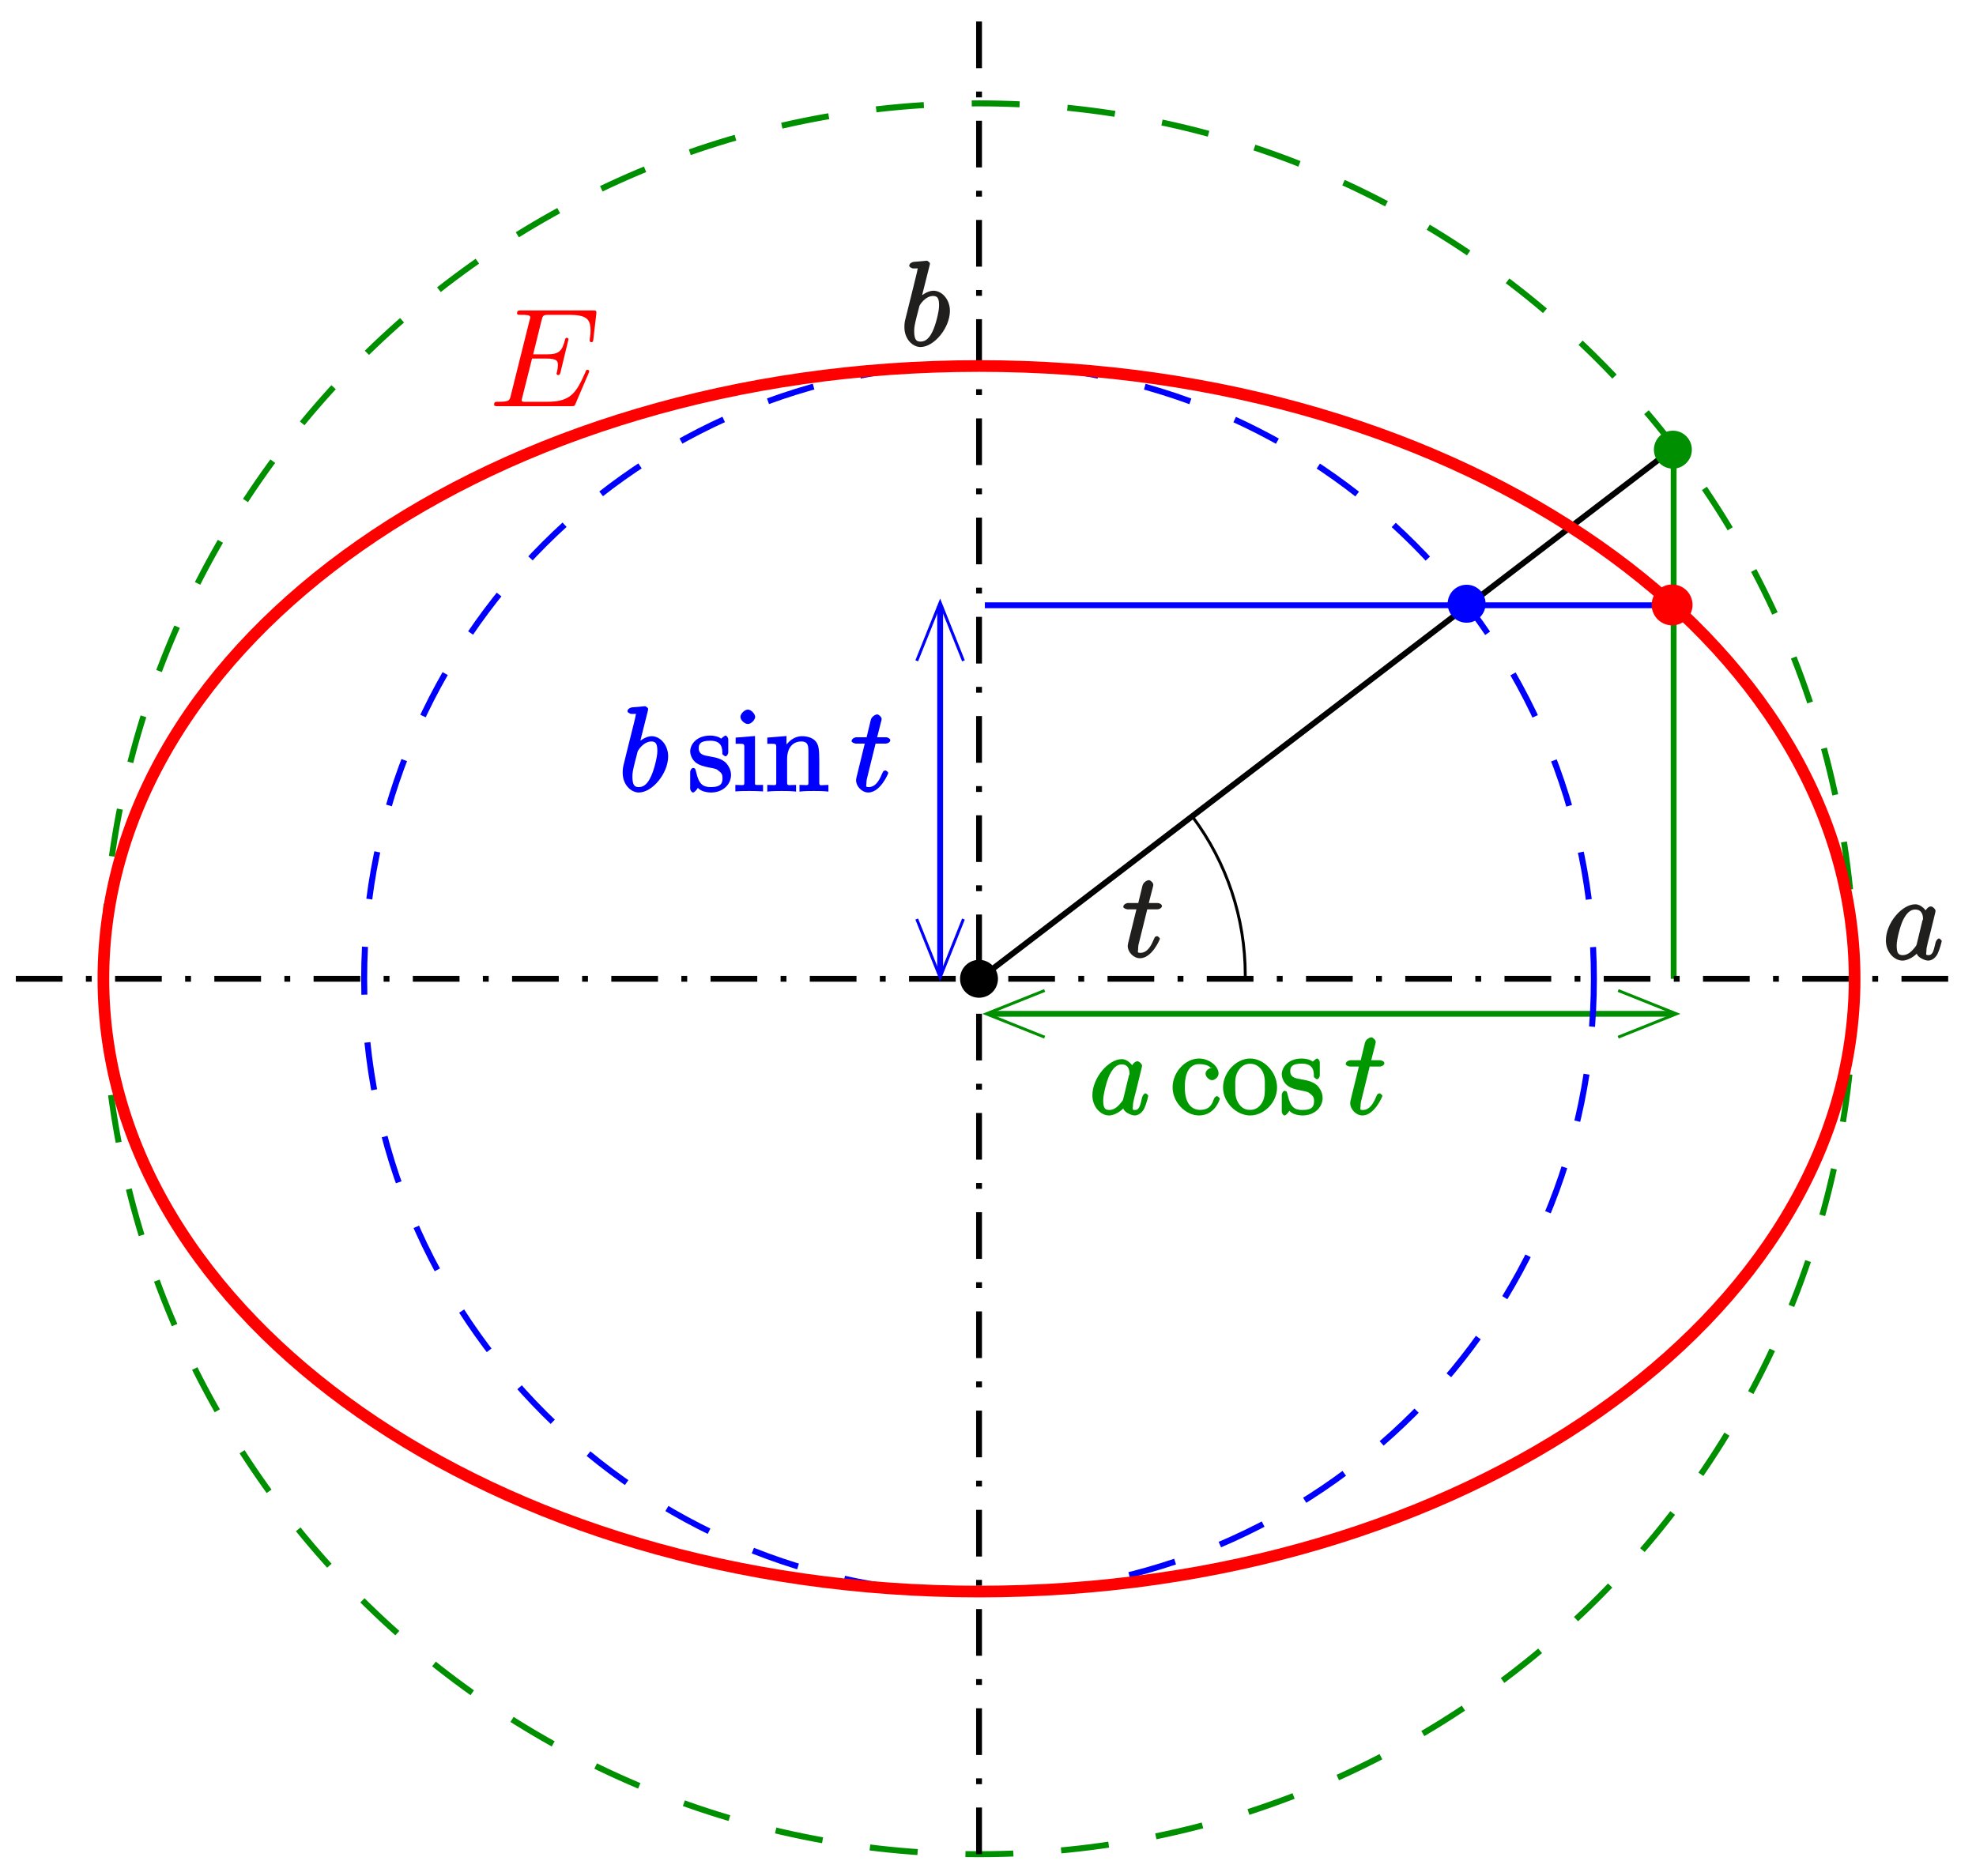 <?xml version="1.0" encoding="UTF-8" standalone="no"?>
<!-- Created with Inkscape (http://www.inkscape.org/) -->

<svg
   version="1.1"
   id="svg132"
   width="249.376"
   height="236.851"
   viewBox="0 0 249.376 236.851"
   sodipodi:docname="circles-ellipse.svg"
   inkscape:version="1.2.2 (b0a8486541, 2022-12-01)"
   xmlns:inkscape="http://www.inkscape.org/namespaces/inkscape"
   xmlns:sodipodi="http://sodipodi.sourceforge.net/DTD/sodipodi-0.dtd"
   xmlns="http://www.w3.org/2000/svg"
   xmlns:svg="http://www.w3.org/2000/svg"
   xmlns:ns1="http://wanglongqi.github.io/WriteTeX">
  <defs
     id="defs136">
    <clipPath
       clipPathUnits="userSpaceOnUse"
       id="clipPath154">
      <path
         d="m 93.113,95.465 h 65.625 v 0.938 H 93.113 Z"
         id="path152" />
    </clipPath>
    <clipPath
       clipPathUnits="userSpaceOnUse"
       id="clipPath164">
      <path
         d="M 0,0 H 188 V 178 H 0 Z"
         id="path162" />
    </clipPath>
    <clipPath
       clipPathUnits="userSpaceOnUse"
       id="clipPath174">
      <path
         d="M 0,0 H 187 V 177 H 0 Z"
         id="path172" />
    </clipPath>
    <clipPath
       clipPathUnits="userSpaceOnUse"
       id="clipPath180">
      <path
         d="M 0.715,0.355 V 176.41 h 186 V 0.355 Z m 151.734,97.86 h 6.485 v -4.422 h -6.485 l 5.524,2.211 z M 99.652,93.793 h -6.484 v 4.422 h 6.484 l -5.527,-2.211 z"
         id="path178" />
    </clipPath>
    <clipPath
       clipPathUnits="userSpaceOnUse"
       id="clipPath190">
      <path
         d="M 0,0 H 188 V 178 H 0 Z"
         id="path188" />
    </clipPath>
    <clipPath
       clipPathUnits="userSpaceOnUse"
       id="clipPath214">
      <path
         d="m 88.426,57.027 h 0.938 v 35.625 h -0.938 z"
         id="path212" />
    </clipPath>
    <clipPath
       clipPathUnits="userSpaceOnUse"
       id="clipPath224">
      <path
         d="M 0,0 H 188 V 178 H 0 Z"
         id="path222" />
    </clipPath>
    <clipPath
       clipPathUnits="userSpaceOnUse"
       id="clipPath234">
      <path
         d="M 0,0 H 187 V 177 H 0 Z"
         id="path232" />
    </clipPath>
    <clipPath
       clipPathUnits="userSpaceOnUse"
       id="clipPath240">
      <path
         d="M 0.715,0.355 V 176.41 h 186 V 0.355 Z m 86.078,85.922 v 6.485 h 4.422 v -6.485 l -2.207,5.528 z M 91.215,63.324 V 56.84 h -4.422 v 6.484 l 2.215,-5.527 z"
         id="path238" />
    </clipPath>
    <clipPath
       clipPathUnits="userSpaceOnUse"
       id="clipPath250">
      <path
         d="M 0,0 H 188 V 178 H 0 Z"
         id="path248" />
    </clipPath>
    <clipPath
       clipPathUnits="userSpaceOnUse"
       id="clipPath284">
      <path
         d="M 0,0 H 188 V 178 H 0 Z"
         id="path282" />
    </clipPath>
    <clipPath
       clipPathUnits="userSpaceOnUse"
       id="clipPath320">
      <path
         d="M 0.715,91.715 H 185.926 V 93.59 H 0.715 Z"
         id="path318" />
    </clipPath>
    <clipPath
       clipPathUnits="userSpaceOnUse"
       id="clipPath330">
      <path
         d="M 0,0 H 188 V 178 H 0 Z"
         id="path328" />
    </clipPath>
    <clipPath
       clipPathUnits="userSpaceOnUse"
       id="clipPath366">
      <path
         d="M 0,0 H 188 V 178 H 0 Z"
         id="path364" />
    </clipPath>
    <clipPath
       clipPathUnits="userSpaceOnUse"
       id="clipPath637">
      <g
         id="g641">
        <path
           d="m 0.715,18.59 h 186 v 148.125 h -186 z"
           id="path639" />
      </g>
    </clipPath>
    <clipPath
       clipPathUnits="userSpaceOnUse"
       id="clipPath643">
      <g
         id="g647">
        <path
           d="m 0.715,18.59 h 186 v 148.125 h -186 z"
           id="path645" />
      </g>
    </clipPath>
    <clipPath
       clipPathUnits="userSpaceOnUse"
       id="clipPath649">
      <g
         id="g653">
        <path
           d="m 0.715,18.59 h 186 v 148.125 h -186 z"
           id="path651" />
      </g>
    </clipPath>
    <clipPath
       clipPathUnits="userSpaceOnUse"
       id="clipPath655">
      <g
         id="g659">
        <path
           d="m 0.715,18.59 h 186 v 148.125 h -186 z"
           id="path657" />
      </g>
    </clipPath>
    <clipPath
       clipPathUnits="userSpaceOnUse"
       id="clipPath661">
      <g
         id="g665">
        <path
           d="m 0.715,18.59 h 186 v 148.125 h -186 z"
           id="path663" />
      </g>
    </clipPath>
    <clipPath
       clipPathUnits="userSpaceOnUse"
       id="clipPath667">
      <g
         id="g671">
        <path
           d="m 0.715,18.59 h 186 v 148.125 h -186 z"
           id="path669" />
      </g>
    </clipPath>
    <clipPath
       clipPathUnits="userSpaceOnUse"
       id="clipPath673">
      <g
         id="g677">
        <path
           d="m 0.715,18.59 h 186 v 148.125 h -186 z"
           id="path675" />
      </g>
    </clipPath>
    <clipPath
       clipPathUnits="userSpaceOnUse"
       id="clipPath679">
      <g
         id="g683">
        <path
           d="m 0.715,18.59 h 186 v 148.125 h -186 z"
           id="path681" />
      </g>
    </clipPath>
    <clipPath
       clipPathUnits="userSpaceOnUse"
       id="clipPath685">
      <g
         id="g689">
        <path
           d="m 0.715,18.59 h 186 v 148.125 h -186 z"
           id="path687" />
      </g>
    </clipPath>
    <clipPath
       clipPathUnits="userSpaceOnUse"
       id="clipPath691">
      <g
         id="g695">
        <path
           d="m 0.715,18.59 h 186 v 148.125 h -186 z"
           id="path693" />
      </g>
    </clipPath>
    <clipPath
       clipPathUnits="userSpaceOnUse"
       id="clipPath697">
      <g
         id="g701">
        <path
           d="m 0.715,18.59 h 186 v 148.125 h -186 z"
           id="path699" />
      </g>
    </clipPath>
    <clipPath
       clipPathUnits="userSpaceOnUse"
       id="clipPath703">
      <g
         id="g707">
        <path
           d="m 0.715,18.59 h 186 v 148.125 h -186 z"
           id="path705" />
      </g>
    </clipPath>
    <clipPath
       clipPathUnits="userSpaceOnUse"
       id="clipPath709">
      <g
         id="g713">
        <path
           d="m 0.715,18.59 h 186 v 148.125 h -186 z"
           id="path711" />
      </g>
    </clipPath>
    <clipPath
       clipPathUnits="userSpaceOnUse"
       id="clipPath715">
      <g
         id="g719">
        <path
           d="m 0.715,18.59 h 186 v 148.125 h -186 z"
           id="path717" />
      </g>
    </clipPath>
    <clipPath
       clipPathUnits="userSpaceOnUse"
       id="clipPath721">
      <g
         id="g725">
        <path
           d="m 0.715,18.59 h 186 v 148.125 h -186 z"
           id="path723" />
      </g>
    </clipPath>
    <clipPath
       clipPathUnits="userSpaceOnUse"
       id="clipPath727">
      <g
         id="g731">
        <path
           d="m 0.715,18.59 h 186 v 148.125 h -186 z"
           id="path729" />
      </g>
    </clipPath>
    <clipPath
       clipPathUnits="userSpaceOnUse"
       id="clipPath733">
      <g
         id="g737"
         transform="scale(1,-1)">
        <path
           d="m 0.715,18.59 h 186 v 148.125 h -186 z"
           id="path735" />
      </g>
    </clipPath>
    <clipPath
       clipPathUnits="userSpaceOnUse"
       id="clipPath739">
      <g
         id="g743">
        <path
           d="m 0.715,18.59 h 186 v 148.125 h -186 z"
           id="path741" />
      </g>
    </clipPath>
    <clipPath
       clipPathUnits="userSpaceOnUse"
       id="clipPath745">
      <g
         id="g749"
         transform="scale(1,-1)">
        <path
           d="m 0.715,18.59 h 186 v 148.125 h -186 z"
           id="path747" />
      </g>
    </clipPath>
    <clipPath
       clipPathUnits="userSpaceOnUse"
       id="clipPath751">
      <g
         id="g755">
        <path
           d="m 0.715,18.59 h 186 v 148.125 h -186 z"
           id="path753" />
      </g>
    </clipPath>
    <clipPath
       clipPathUnits="userSpaceOnUse"
       id="clipPath757">
      <g
         id="g761">
        <path
           d="m 0.715,18.59 h 186 v 148.125 h -186 z"
           id="path759" />
      </g>
    </clipPath>
    <clipPath
       clipPathUnits="userSpaceOnUse"
       id="clipPath1701">
      <g
         id="g1705"
         transform="scale(1,-1)">
        <path
           d="m 0.715,0.355 h 186 V 176.41 h -186 z"
           id="path1703" />
      </g>
    </clipPath>
    <clipPath
       clipPathUnits="userSpaceOnUse"
       id="clipPath1707">
      <g
         id="g1711"
         transform="scale(1,-1)">
        <path
           d="m 0.715,0.355 h 186 V 176.41 h -186 z"
           id="path1709" />
      </g>
    </clipPath>
    <clipPath
       clipPathUnits="userSpaceOnUse"
       id="clipPath1713">
      <g
         id="g1717"
         transform="scale(1,-1)">
        <path
           d="m 0.715,0.355 h 186 V 176.41 h -186 z"
           id="path1715" />
      </g>
    </clipPath>
    <clipPath
       clipPathUnits="userSpaceOnUse"
       id="clipPath1719">
      <g
         id="g1723"
         transform="scale(1,-1)">
        <path
           d="m 0.715,0.355 h 186 V 176.41 h -186 z"
           id="path1721" />
      </g>
    </clipPath>
    <clipPath
       clipPathUnits="userSpaceOnUse"
       id="clipPath1725">
      <g
         id="g1729">
        <path
           d="m 0.715,0.355 h 186 V 176.41 h -186 z"
           id="path1727" />
      </g>
    </clipPath>
    <clipPath
       clipPathUnits="userSpaceOnUse"
       id="clipPath1731">
      <g
         id="g1735"
         transform="scale(1,-1)">
        <path
           d="m 0.715,0.355 h 186 V 176.41 h -186 z"
           id="path1733" />
      </g>
    </clipPath>
    <clipPath
       clipPathUnits="userSpaceOnUse"
       id="clipPath1737">
      <g
         id="g1741">
        <path
           d="m 0.715,0.355 h 186 V 176.41 h -186 z"
           id="path1739" />
      </g>
    </clipPath>
  </defs>
  <sodipodi:namedview
     id="namedview134"
     pagecolor="#ffffff"
     bordercolor="#999999"
     borderopacity="1"
     inkscape:showpageshadow="0"
     inkscape:pageopacity="0"
     inkscape:pagecheckerboard="0"
     inkscape:deskcolor="#d1d1d1"
     showgrid="false"
     inkscape:zoom="2.8284271"
     inkscape:cx="138.23938"
     inkscape:cy="97.227182"
     inkscape:window-width="1896"
     inkscape:window-height="1185"
     inkscape:window-x="0"
     inkscape:window-y="0"
     inkscape:window-maximized="1"
     inkscape:current-layer="g140">
    <inkscape:page
       x="0"
       y="0"
       id="page138"
       width="249.376"
       height="236.851" />
  </sodipodi:namedview>
  <g
     id="g140"
     inkscape:groupmode="layer"
     inkscape:label="Page 1"
     transform="matrix(1.333,0,0,1.333,0,5.921278e-6)">
    <g
       id="g142">
      <g
         id="g144"
         transform="scale(1,-1)">
        <path
           d="m 112.914,-77.359 c 3.231,-4.325 4.981,-9.571 4.981,-14.965 0,-0.133 0,-0.266 -0.004,-0.403"
           style="fill:none;stroke:#000000;stroke-width:0.276;stroke-linecap:butt;stroke-linejoin:miter;stroke-miterlimit:10;stroke-dasharray:none;stroke-opacity:1"
           id="path146" />
      </g>
    </g>
    <g
       id="g148">
      <g
         id="g150"
         clip-path="url(#clipPath154)">
        <g
           id="g156">
          <g
             id="g158">
            <g
               id="g160"
               clip-path="url(#clipPath164)">
              <g
                 id="g166" />
              <g
                 id="g168">
                <g
                   id="g170"
                   clip-path="url(#clipPath174)">
                  <g
                     id="g176"
                     clip-path="url(#clipPath180)">
                    <g
                       id="g182">
                      <g
                         id="g184">
                        <g
                           id="g186"
                           clip-path="url(#clipPath190)">
                          <g
                             id="g192">
                            <g
                               id="g194"
                               transform="scale(1,-1)">
                              <path
                                 d="m 93.719,-96.004 h 64.664"
                                 style="fill:none;stroke:#008f00;stroke-width:0.553;stroke-linecap:butt;stroke-linejoin:miter;stroke-miterlimit:10;stroke-dasharray:none;stroke-opacity:1"
                                 id="path196" />
                            </g>
                          </g>
                        </g>
                      </g>
                    </g>
                  </g>
                </g>
              </g>
            </g>
          </g>
        </g>
      </g>
    </g>
    <g
       id="g200"
       transform="matrix(1,0,0,-1,-0.749,0.003)">
      <path
         d="m 99.652,-93.793 -5.527,-2.211 5.527,-2.211"
         style="fill:none;stroke:#008f00;stroke-width:0.276;stroke-linecap:butt;stroke-linejoin:miter;stroke-miterlimit:10;stroke-dasharray:none;stroke-opacity:1"
         id="path202" />
    </g>
    <g
       id="g204"
       transform="matrix(1,0,0,-1,0.751,0.003)">
      <path
         d="m 152.449,-98.215 5.524,2.211 -5.524,2.211"
         style="fill:none;stroke:#008f00;stroke-width:0.276;stroke-linecap:butt;stroke-linejoin:miter;stroke-miterlimit:10;stroke-dasharray:none;stroke-opacity:1"
         id="path206" />
    </g>
    <g
       id="g208">
      <g
         id="g210"
         clip-path="url(#clipPath214)">
        <g
           id="g216">
          <g
             id="g218">
            <g
               id="g220"
               clip-path="url(#clipPath224)">
              <g
                 id="g226" />
              <g
                 id="g228">
                <g
                   id="g230"
                   clip-path="url(#clipPath234)">
                  <g
                     id="g236"
                     clip-path="url(#clipPath240)">
                    <g
                       id="g242">
                      <g
                         id="g244">
                        <g
                           id="g246"
                           clip-path="url(#clipPath250)">
                          <g
                             id="g252">
                            <g
                               id="g254"
                               transform="scale(1,-1)">
                              <path
                                 d="M 89.008,-57.395 V -92.211"
                                 style="fill:none;stroke:#0000ff;stroke-width:0.553;stroke-linecap:butt;stroke-linejoin:miter;stroke-miterlimit:10;stroke-dasharray:none;stroke-opacity:1"
                                 id="path256" />
                            </g>
                          </g>
                        </g>
                      </g>
                    </g>
                  </g>
                </g>
              </g>
            </g>
          </g>
        </g>
      </g>
    </g>
    <g
       id="g276"
       clip-path="url(#clipPath1737)"
       style="stroke:#008f00;stroke-opacity:1;stroke-width:0.567;stroke-dasharray:4.535,4.535;stroke-dashoffset:0">
      <g
         id="g278"
         style="stroke:#008f00;stroke-opacity:1;stroke-width:0.567;stroke-dasharray:4.535,4.535;stroke-dashoffset:0">
        <g
           id="g280"
           clip-path="url(#clipPath284)"
           style="stroke:#008f00;stroke-opacity:1;stroke-width:0.567;stroke-dasharray:4.535,4.535;stroke-dashoffset:0">
          <g
             id="g286"
             style="stroke:#008f00;stroke-opacity:1;stroke-width:0.567;stroke-dasharray:4.535,4.535;stroke-dashoffset:0">
            <g
               id="g288"
               transform="scale(1,-1)"
               style="stroke:#008f00;stroke-opacity:1;stroke-width:0.567;stroke-dasharray:4.535,4.535;stroke-dashoffset:0">
              <path
                 d="m 175.586,-92.688 c 0,-45.781 -37.117,-82.898 -82.895,-82.898 -45.785,0 -82.902,37.117 -82.902,82.898 0,45.782 37.117,82.899 82.902,82.899 45.778,0 82.895,-37.117 82.895,-82.899 z"
                 style="fill:none;stroke:#008f00;stroke-width:0.567;stroke-linecap:butt;stroke-linejoin:miter;stroke-miterlimit:10;stroke-dasharray:4.535,4.535;stroke-opacity:1;stroke-dashoffset:0"
                 id="path290" />
            </g>
          </g>
        </g>
      </g>
    </g>
    <g
       id="g292"
       transform="scale(1,-1)"
       clip-path="url(#clipPath1731)"
       style="stroke:#0000ff;stroke-opacity:1;fill:none;fill-opacity:1;opacity:1;stroke-dasharray:4.535,4.535;stroke-dashoffset:0;stroke-width:0.567">
      <path
         d="m 150.902,-92.688 c 0,-32.148 -26.062,-58.214 -58.211,-58.214 -32.152,0 -58.214,26.066 -58.214,58.214 0,32.149 26.062,58.211 58.214,58.211 32.149,0 58.211,-26.062 58.211,-58.211 z"
         style="fill:none;stroke:#0000ff;stroke-width:0.567;stroke-linecap:butt;stroke-linejoin:miter;stroke-miterlimit:10;stroke-dasharray:4.535,4.535;stroke-opacity:1;fill-opacity:1;stroke-dashoffset:0"
         id="path294" />
    </g>
    <path
       d="m 94.344,92.688 c 0,0.917 -0.739,1.656 -1.653,1.656 -0.918,0 -1.66,-0.739 -1.66,-1.656 0,-0.915 0.742,-1.657 1.66,-1.657 0.914,0 1.653,0.742 1.653,1.657"
       style="fill:#000000;fill-opacity:1;fill-rule:evenodd;stroke:none"
       id="path296"
       clip-path="url(#clipPath1725)" />
    <g
       id="g298"
       transform="scale(1,-1)"
       clip-path="url(#clipPath1719)">
      <path
         d="m 94.344,-92.688 c 0,-0.917 -0.739,-1.656 -1.653,-1.656 -0.918,0 -1.66,0.739 -1.66,1.656 0,0.915 0.742,1.657 1.66,1.657 0.914,0 1.653,-0.742 1.653,-1.657 z"
         style="fill:none;stroke:#000000;stroke-width:0.276;stroke-linecap:butt;stroke-linejoin:miter;stroke-miterlimit:10;stroke-dasharray:none;stroke-opacity:1"
         id="path300" />
    </g>
    <g
       id="g302"
       transform="scale(1,-1)"
       clip-path="url(#clipPath1713)">
      <path
         d="m 92.652,-92.762 65.95,50.438"
         style="fill:none;stroke:#000000;stroke-width:0.553;stroke-linecap:butt;stroke-linejoin:miter;stroke-miterlimit:10;stroke-dasharray:none;stroke-opacity:1"
         id="path304" />
    </g>
    <g
       id="g306"
       transform="scale(1,-1)"
       clip-path="url(#clipPath1707)">
      <path
         d="M 158.453,-42.953 V -92.688"
         style="fill:none;stroke:#008f00;stroke-width:0.553;stroke-linecap:butt;stroke-linejoin:miter;stroke-miterlimit:10;stroke-dasharray:none;stroke-opacity:1"
         id="path308" />
    </g>
    <g
       id="g310"
       transform="scale(1,-1)"
       clip-path="url(#clipPath1701)">
      <path
         d="m 93.242,-57.316 h 65.211"
         style="fill:none;stroke:#0000ff;stroke-width:0.553;stroke-linecap:butt;stroke-linejoin:miter;stroke-miterlimit:10;stroke-dasharray:none;stroke-opacity:1"
         id="path312" />
    </g>
    <g
       id="g314">
      <g
         id="g316"
         clip-path="url(#clipPath320)">
        <g
           id="g322">
          <g
             id="g324">
            <g
               id="g326"
               clip-path="url(#clipPath330)">
              <g
                 id="g332">
                <g
                   id="g334"
                   transform="scale(1,-1)">
                  <path
                     d="M 1.5,-92.688 H 185.531"
                     style="fill:none;stroke:#000000;stroke-width:0.553;stroke-linecap:butt;stroke-linejoin:miter;stroke-miterlimit:10;stroke-dasharray:4.421, 2.211, 0.553, 2.211;stroke-dashoffset:0;stroke-opacity:1"
                     id="path336" />
                </g>
              </g>
            </g>
          </g>
        </g>
      </g>
    </g>
    <g
       id="g340"
       transform="scale(1,-1)">
      <path
         d="M 92.691,-175.586 V -1.5"
         style="fill:none;stroke:#000000;stroke-width:0.553;stroke-linecap:butt;stroke-linejoin:miter;stroke-miterlimit:10;stroke-dasharray:4.421, 2.211, 0.553, 2.211;stroke-dashoffset:0;stroke-opacity:1"
         id="path342" />
    </g>
    <path
       d="m 140.512,57.172 c 0,0.914 -0.742,1.66 -1.657,1.66 -0.917,0 -1.66,-0.746 -1.66,-1.66 0,-0.918 0.743,-1.66 1.66,-1.66 0.915,0 1.657,0.742 1.657,1.66"
       style="fill:#0000ff;fill-opacity:1;fill-rule:evenodd;stroke:none"
       id="path344" />
    <g
       id="g346"
       transform="scale(1,-1)"
       style="stroke:#0000ff;stroke-opacity:1">
      <path
         d="m 140.512,-57.172 c 0,-0.914 -0.742,-1.66 -1.657,-1.66 -0.917,0 -1.66,0.746 -1.66,1.66 0,0.918 0.743,1.66 1.66,1.66 0.915,0 1.657,-0.742 1.657,-1.66 z"
         style="fill:none;stroke:#0000ff;stroke-width:0.276;stroke-linecap:butt;stroke-linejoin:miter;stroke-miterlimit:10;stroke-dasharray:none;stroke-opacity:1"
         id="path348" />
    </g>
    <g
       id="g358"
       clip-path="url(#clipPath757)"
       style="stroke:#ff0000;stroke-opacity:1;stroke-dasharray:none;stroke-dashoffset:0">
      <g
         id="g360"
         style="stroke:#ff0000;stroke-opacity:1;stroke-dasharray:none;stroke-dashoffset:0">
        <g
           id="g362"
           clip-path="url(#clipPath366)"
           style="stroke:#ff0000;stroke-opacity:1;stroke-dasharray:none;stroke-dashoffset:0">
          <g
             id="g368"
             style="stroke:#ff0000;stroke-opacity:1;stroke-dasharray:none;stroke-dashoffset:0">
            <g
               id="g370"
               transform="scale(1,-1)"
               style="stroke:#ff0000;stroke-opacity:1;stroke-dasharray:none;stroke-dashoffset:0">
              <path
                 d="m 175.586,-92.688 c 0,-32.05 -37.117,-58.027 -82.895,-58.027 -45.785,0 -82.902,25.977 -82.902,58.027 0,32.047 37.117,58.028 82.902,58.028 45.778,0 82.895,-25.981 82.895,-58.028 z"
                 style="fill:none;stroke:#ff0000;stroke-width:1.105;stroke-linecap:butt;stroke-linejoin:miter;stroke-miterlimit:10;stroke-dasharray:none;stroke-dashoffset:0;stroke-opacity:1"
                 id="path372" />
            </g>
          </g>
        </g>
      </g>
    </g>
    <path
       d="m 160.039,42.582 c 0,0.914 -0.742,1.66 -1.656,1.66 -0.918,0 -1.66,-0.746 -1.66,-1.66 0,-0.918 0.742,-1.66 1.66,-1.66 0.914,0 1.656,0.742 1.656,1.66"
       style="fill:#008f00;fill-opacity:1;fill-rule:evenodd;stroke:none"
       id="path374"
       clip-path="url(#clipPath751)" />
    <g
       id="g376"
       transform="scale(1,-1)"
       clip-path="url(#clipPath745)">
      <path
         d="m 160.039,-42.582 c 0,-0.914 -0.742,-1.66 -1.656,-1.66 -0.918,0 -1.66,0.746 -1.66,1.66 0,0.918 0.742,1.66 1.66,1.66 0.914,0 1.656,-0.742 1.656,-1.66 z"
         style="fill:none;stroke:#008f00;stroke-width:0.276;stroke-linecap:butt;stroke-linejoin:miter;stroke-miterlimit:10;stroke-dasharray:none;stroke-opacity:1"
         id="path378" />
    </g>
    <path
       d="m 159.965,57.281 c 0,0.914 -0.742,1.66 -1.656,1.66 -0.918,0 -1.661,-0.746 -1.661,-1.66 0,-0.914 0.743,-1.656 1.661,-1.656 0.914,0 1.656,0.742 1.656,1.656"
       style="fill:#ff0000;fill-opacity:1;fill-rule:evenodd;stroke:none"
       id="path380"
       clip-path="url(#clipPath739)" />
    <g
       id="g382"
       transform="scale(1,-1)"
       clip-path="url(#clipPath733)">
      <path
         d="m 159.965,-57.281 c 0,-0.914 -0.742,-1.66 -1.656,-1.66 -0.918,0 -1.661,0.746 -1.661,1.66 0,0.914 0.743,1.656 1.661,1.656 0.914,0 1.656,-0.742 1.656,-1.656 z"
         style="fill:none;stroke:#ff0000;stroke-width:0.553;stroke-linecap:butt;stroke-linejoin:miter;stroke-miterlimit:10;stroke-dasharray:none;stroke-opacity:1"
         id="path384" />
    </g>
    <g
       id="g260"
       transform="matrix(1,0,0,-1,0,-0.746)">
      <path
         d="m 91.215,-63.324 -2.207,5.527 -2.215,-5.527"
         style="fill:none;stroke:#0000ff;stroke-width:0.276;stroke-linecap:butt;stroke-linejoin:miter;stroke-miterlimit:10;stroke-dasharray:none;stroke-opacity:1"
         id="path262" />
    </g>
    <g
       id="g264"
       transform="matrix(1,0,0,-1,0,0.754)">
      <path
         d="m 86.793,-86.277 2.215,-5.528 2.207,5.528"
         style="fill:none;stroke:#0000ff;stroke-width:0.276;stroke-linecap:butt;stroke-linejoin:miter;stroke-miterlimit:10;stroke-dasharray:none;stroke-opacity:1"
         id="path266" />
    </g>
    <path
       d="m 181.477,89.367 c -0.059,0.192 -0.016,0.117 -0.176,0.336 -0.25,0.309 -0.629,0.746 -1.156,0.746 -0.457,0 -0.575,-0.261 -0.575,-0.922 0,-0.613 0.352,-1.875 0.575,-2.343 0.378,-0.789 0.761,-1.055 1.183,-1.055 0.75,0 0.734,0.777 0.734,0.879 0,0 0.016,0.043 -0.058,0.176 z m 1.011,-2.855 c -0.117,-0.293 -0.574,-0.879 -1.16,-0.879 -1.258,0 -2.781,1.769 -2.781,3.426 0,1.113 0.805,1.906 1.566,1.906 0.617,0 1.246,-0.527 1.364,-0.66 0.043,0.32 0.73,0.66 1.07,0.66 0.336,0 0.703,-0.235 0.906,-0.66 0.219,-0.469 0.383,-1.157 0.383,-1.203 0,-0.043 -0.191,-0.235 -0.266,-0.235 -0.101,0 -0.261,0.192 -0.308,0.352 -0.176,0.66 -0.219,1.23 -0.688,1.23 -0.32,0 -0.191,-0.144 -0.191,-0.363 0,-0.266 0.031,-0.383 0.133,-0.82 0.074,-0.282 0.132,-0.528 0.218,-0.852 0.411,-1.684 0.516,-2.078 0.516,-2.152 0,-0.16 -0.266,-0.426 -0.441,-0.426 -0.352,0 -0.602,0.527 -0.614,0.66 z"
       style="fill:#211e1e;fill-opacity:1;fill-rule:nonzero;stroke:none"
       id="path390"
       clip-path="url(#clipPath715)" />
    <path
       d="m 88.016,25.113 c 0,-0.043 0.027,-0.117 0.027,-0.16 0,-0.117 -0.262,-0.265 -0.277,-0.265 -0.016,0 -0.411,0.031 -0.618,0.058 -0.187,0.016 -0.363,0.031 -0.554,0.043 -0.278,0.016 -0.512,0.176 -0.512,0.383 0,0.117 0.262,0.25 0.379,0.25 0.57,0 0.41,-0.047 0.41,0.07 0,0.074 -0.086,0.399 -0.133,0.602 l -0.261,1.07 c -0.118,0.453 -0.747,2.988 -0.793,3.191 -0.059,0.282 -0.059,0.485 -0.059,0.633 0,1.141 0.793,1.875 1.523,1.875 1.29,0 2.786,-1.816 2.786,-3.429 0,-1.039 -0.719,-1.903 -1.567,-1.903 -0.586,0 -1.219,0.512 -1.437,0.746 l 0.265,0.102 z m -0.852,7.235 c -0.367,0 -0.613,-0.118 -0.613,-0.996 0,-0.364 0.043,-0.586 0.234,-1.36 0.043,-0.148 0.219,-0.867 0.262,-1.012 0.015,-0.089 0.543,-0.953 1.305,-0.953 0.484,0 0.554,0.352 0.554,0.938 0,0.543 -0.32,1.801 -0.597,2.375 -0.282,0.613 -0.633,1.008 -1.145,1.008 z"
       style="fill:#211e1e;fill-opacity:1;fill-rule:nonzero;stroke:none"
       id="path392"
       clip-path="url(#clipPath709)" />
    <path
       d="m 106.352,104.031 c -0.059,0.192 -0.012,0.117 -0.176,0.336 -0.246,0.309 -0.629,0.746 -1.156,0.746 -0.454,0 -0.571,-0.261 -0.571,-0.922 0,-0.613 0.352,-1.875 0.571,-2.343 0.382,-0.789 0.761,-1.055 1.187,-1.055 0.746,0 0.731,0.777 0.731,0.879 0,0 0.015,0.043 -0.059,0.176 z m 1.011,-2.855 c -0.117,-0.293 -0.57,-0.879 -1.156,-0.879 -1.262,0 -2.785,1.769 -2.785,3.426 0,1.113 0.808,1.906 1.57,1.906 0.613,0 1.242,-0.527 1.36,-0.66 0.046,0.32 0.734,0.66 1.07,0.66 0.336,0 0.703,-0.234 0.91,-0.66 0.219,-0.469 0.379,-1.157 0.379,-1.203 0,-0.043 -0.191,-0.235 -0.262,-0.235 -0.105,0 -0.265,0.192 -0.308,0.352 -0.176,0.66 -0.219,1.23 -0.688,1.23 -0.324,0 -0.191,-0.144 -0.191,-0.363 0,-0.266 0.027,-0.383 0.133,-0.82 0.07,-0.282 0.128,-0.528 0.218,-0.852 0.41,-1.683 0.512,-2.078 0.512,-2.152 0,-0.16 -0.262,-0.426 -0.437,-0.426 -0.352,0 -0.602,0.527 -0.618,0.66 z"
       style="fill:#009700;fill-opacity:1;fill-rule:nonzero;stroke:none"
       id="path396"
       clip-path="url(#clipPath697)" />
    <path
       d="m 114.84,101.086 c -0.133,0 -0.703,0.148 -0.703,0.602 0,0.261 0.336,0.601 0.613,0.601 0.25,0 0.617,-0.293 0.617,-0.617 0,-0.762 -0.937,-1.434 -1.847,-1.434 -1.305,0 -2.504,1.301 -2.504,2.723 0,1.437 1.23,2.668 2.504,2.668 1.48,0 1.964,-1.481 1.964,-1.582 0,-0.106 -0.234,-0.25 -0.265,-0.25 -0.102,0 -0.262,0.16 -0.309,0.308 -0.246,0.79 -0.687,0.997 -1.289,0.997 -0.687,0 -1.449,-0.457 -1.449,-2.157 0,-1.859 0.805,-2.179 1.363,-2.179 0.426,0 0.938,0.129 1.039,0.32 z"
       style="fill:#009700;fill-opacity:1;fill-rule:nonzero;stroke:none"
       id="path398"
       clip-path="url(#clipPath691)" />
    <path
       d="m 120.906,102.977 c 0,-1.45 -1.246,-2.739 -2.551,-2.739 -1.332,0 -2.562,1.332 -2.562,2.739 0,1.433 1.273,2.652 2.562,2.652 1.321,0 2.551,-1.231 2.551,-2.652 z m -2.551,2.125 c -0.41,0 -0.804,-0.133 -1.14,-0.692 -0.293,-0.496 -0.266,-1.066 -0.266,-1.535 0,-0.426 -0.043,-1.012 0.309,-1.512 0.308,-0.48 0.703,-0.629 1.097,-0.629 0.426,0 0.793,0.176 1.102,0.602 0.336,0.527 0.293,1.129 0.293,1.539 0,0.395 0.043,0.996 -0.25,1.523 -0.309,0.528 -0.719,0.704 -1.145,0.704 z"
       style="fill:#009700;fill-opacity:1;fill-rule:nonzero;stroke:none"
       id="path400"
       clip-path="url(#clipPath685)" />
    <path
       d="m 124.953,100.633 c 0,-0.207 -0.144,-0.395 -0.262,-0.395 -0.089,0 -0.41,0.293 -0.41,0.293 -0.222,-0.191 -0.66,-0.293 -1.027,-0.293 -1.348,0 -1.902,0.879 -1.902,1.492 0,0.133 0.043,0.618 0.468,1.012 0.352,0.309 0.848,0.426 1.36,0.528 0.617,0.117 0.644,0.117 0.925,0.351 0.204,0.16 0.305,0.309 0.305,0.629 0,0.469 -0.117,0.863 -1.113,0.863 -0.731,0 -1.125,-0.277 -1.375,-1.39 -0.043,-0.203 -0.09,-0.321 -0.102,-0.336 -0.015,-0.043 -0.164,-0.09 -0.191,-0.09 -0.133,0 -0.277,0.207 -0.277,0.41 v 1.523 c 0,0.208 0.144,0.399 0.261,0.399 0.059,0 0.16,-0.047 0.352,-0.281 0.058,-0.086 0.058,-0.102 0.117,-0.16 0.324,0.394 1.039,0.441 1.23,0.441 1.172,0 1.907,-0.793 1.907,-1.672 0,-0.613 -0.41,-1.07 -0.516,-1.172 -0.41,-0.351 -0.805,-0.453 -1.551,-0.586 -0.324,-0.074 -0.996,-0.086 -0.996,-0.761 0,-0.336 0.086,-0.719 1.098,-0.719 1.215,0 1.129,0.91 1.144,1.246 0.012,0.09 0.247,0.234 0.293,0.234 0.118,0 0.262,-0.191 0.262,-0.394 z"
       style="fill:#009700;fill-opacity:1;fill-rule:nonzero;stroke:none"
       id="path402"
       clip-path="url(#clipPath679)" />
    <path
       d="m 129.574,101 h 1.024 c 0.222,0 0.468,-0.133 0.468,-0.324 0,-0.133 -0.203,-0.278 -0.437,-0.278 h -0.805 l 0.379,-1.496 c 0.043,-0.144 0.043,-0.175 0.043,-0.246 0,-0.176 -0.277,-0.426 -0.422,-0.426 -0.105,0 -0.515,0.161 -0.601,0.528 l -0.395,1.64 h -0.937 c -0.223,0 -0.485,0.145 -0.485,0.368 0,0.101 0.235,0.234 0.453,0.234 h 0.793 l -0.691,2.812 c -0.102,0.395 -0.129,0.528 -0.129,0.672 0,0.528 0.527,1.145 1.156,1.145 1.129,0 1.891,-1.774 1.891,-1.863 0,-0.059 -0.207,-0.235 -0.266,-0.235 -0.027,0 -0.175,0.047 -0.203,0.09 -0.015,0 -0.058,0.102 -0.148,0.293 -0.235,0.555 -0.586,1.199 -1.246,1.199 -0.336,0 -0.204,-0.129 -0.204,-0.379 0,-0.015 0,-0.218 0.028,-0.351 L 129.676,101 Z"
       style="fill:#009700;fill-opacity:1;fill-rule:nonzero;stroke:none"
       id="path404"
       clip-path="url(#clipPath673)" />
    <path
       d="m 61.34,67.297 c 0,-0.043 0.027,-0.117 0.027,-0.16 0,-0.117 -0.262,-0.262 -0.277,-0.262 -0.016,0 -0.41,0.027 -0.613,0.059 -0.192,0.011 -0.368,0.027 -0.559,0.043 -0.277,0.015 -0.512,0.175 -0.512,0.378 0,0.118 0.262,0.25 0.379,0.25 0.574,0 0.41,-0.043 0.41,0.075 0,0.074 -0.086,0.394 -0.129,0.601 l -0.265,1.067 c -0.117,0.457 -0.746,2.988 -0.789,3.195 -0.059,0.277 -0.059,0.484 -0.059,0.629 0,1.144 0.789,1.875 1.524,1.875 1.289,0 2.781,-1.817 2.781,-3.426 0,-1.043 -0.719,-1.906 -1.567,-1.906 -0.586,0 -1.214,0.512 -1.437,0.746 l 0.266,0.105 z m -0.852,7.238 c -0.363,0 -0.613,-0.117 -0.613,-0.996 0,-0.367 0.043,-0.586 0.234,-1.363 0.043,-0.145 0.219,-0.864 0.262,-1.012 0.016,-0.086 0.543,-0.949 1.305,-0.949 0.484,0 0.558,0.351 0.558,0.937 0,0.539 -0.324,1.801 -0.601,2.371 -0.278,0.618 -0.629,1.012 -1.145,1.012 z"
       style="fill:#0000ff;fill-opacity:1;fill-rule:nonzero;stroke:none"
       id="path406"
       clip-path="url(#clipPath667)" />
    <path
       d="m 68.949,70.051 c 0,-0.203 -0.148,-0.395 -0.265,-0.395 -0.086,0 -0.411,0.293 -0.411,0.293 -0.218,-0.191 -0.656,-0.293 -1.023,-0.293 -1.348,0 -1.906,0.879 -1.906,1.496 0,0.129 0.047,0.614 0.468,1.008 0.352,0.309 0.852,0.426 1.364,0.528 0.617,0.117 0.644,0.117 0.922,0.351 0.207,0.164 0.308,0.309 0.308,0.633 0,0.469 -0.117,0.863 -1.113,0.863 -0.731,0 -1.129,-0.277 -1.375,-1.39 -0.047,-0.207 -0.09,-0.325 -0.106,-0.34 -0.011,-0.043 -0.16,-0.086 -0.187,-0.086 -0.133,0 -0.281,0.203 -0.281,0.41 v 1.523 c 0,0.203 0.148,0.395 0.265,0.395 0.059,0 0.161,-0.043 0.352,-0.277 0.059,-0.09 0.059,-0.102 0.117,-0.161 0.32,0.395 1.039,0.438 1.231,0.438 1.171,0 1.902,-0.789 1.902,-1.668 0,-0.617 -0.41,-1.07 -0.512,-1.172 -0.41,-0.352 -0.804,-0.457 -1.551,-0.586 -0.324,-0.074 -0.996,-0.09 -0.996,-0.762 0,-0.339 0.086,-0.718 1.098,-0.718 1.215,0 1.129,0.906 1.141,1.246 0.015,0.086 0.25,0.234 0.293,0.234 0.117,0 0.265,-0.191 0.265,-0.398 z"
       style="fill:#0000ff;fill-opacity:1;fill-rule:nonzero;stroke:none"
       id="path408"
       clip-path="url(#clipPath661)" />
    <path
       d="m 71.496,67.898 c 0,-0.293 -0.383,-0.703 -0.691,-0.703 -0.293,0 -0.703,0.383 -0.703,0.688 0,0.34 0.425,0.676 0.703,0.676 0.34,0 0.691,-0.426 0.691,-0.661 z m -1.848,2.082 v 0.454 c 0.864,0 0.821,-0.059 0.821,0.484 v 3.047 c 0,0.512 0.031,0.363 -0.848,0.363 v 0.617 c 0.469,-0.043 0.996,-0.043 1.332,-0.043 0.117,0 0.762,0 1.289,0.043 v -0.617 c -0.863,0 -0.762,0.09 -0.762,-0.351 v -4.278 l -1.832,0.149 z"
       style="fill:#0000ff;fill-opacity:1;fill-rule:nonzero;stroke:none"
       id="path410"
       clip-path="url(#clipPath655)" />
    <path
       d="m 77.566,72.074 c 0,-1.039 -0.046,-1.465 -0.293,-1.816 -0.324,-0.442 -0.953,-0.543 -1.335,-0.543 -1.098,0 -1.668,1.055 -1.711,1.144 h 0.234 v -1.16 l -1.816,0.149 v 0.586 c 0.906,0 0.847,-0.059 0.847,0.496 v 3.035 c 0,0.512 0.031,0.363 -0.847,0.363 v 0.633 c 0.437,-0.059 1.054,-0.059 1.359,-0.059 0.324,0 0.937,0 1.363,0.059 v -0.633 c -0.847,0 -0.847,0.149 -0.847,-0.363 v -2.082 c 0,-1.172 0.628,-1.668 1.332,-1.668 0.687,0 0.687,0.437 0.687,1.113 v 2.637 c 0,0.512 0.031,0.363 -0.848,0.363 v 0.633 c 0.438,-0.059 1.055,-0.059 1.36,-0.059 0.324,0 0.937,0 1.379,0.059 v -0.633 c -0.719,0 -0.852,0.149 -0.864,-0.187 z"
       style="fill:#0000ff;fill-opacity:1;fill-rule:nonzero;stroke:none"
       id="path412"
       clip-path="url(#clipPath649)" />
    <path
       d="m 82.793,70.418 h 1.027 c 0.219,0 0.469,-0.133 0.469,-0.32 0,-0.133 -0.207,-0.282 -0.441,-0.282 h -0.805 l 0.379,-1.492 c 0.047,-0.148 0.047,-0.176 0.047,-0.25 0,-0.176 -0.281,-0.426 -0.426,-0.426 -0.102,0 -0.512,0.164 -0.602,0.528 l -0.394,1.64 h -0.938 c -0.218,0 -0.484,0.149 -0.484,0.368 0,0.101 0.234,0.234 0.453,0.234 h 0.793 l -0.687,2.812 c -0.106,0.395 -0.133,0.528 -0.133,0.676 0,0.528 0.527,1.141 1.156,1.141 1.129,0 1.891,-1.774 1.891,-1.859 0,-0.059 -0.207,-0.235 -0.266,-0.235 -0.027,0 -0.176,0.043 -0.203,0.086 -0.016,0 -0.059,0.106 -0.149,0.293 -0.234,0.559 -0.585,1.203 -1.242,1.203 -0.34,0 -0.207,-0.133 -0.207,-0.383 0,-0.011 0,-0.218 0.031,-0.351 l 0.833,-3.383 z"
       style="fill:#0000ff;fill-opacity:1;fill-rule:nonzero;stroke:none"
       id="path414"
       clip-path="url(#clipPath643)" />
    <path
       d="m 108.516,86.113 h 1.023 c 0.219,0 0.469,-0.133 0.469,-0.32 0,-0.133 -0.203,-0.281 -0.438,-0.281 h -0.808 l 0.383,-1.492 c 0.043,-0.149 0.043,-0.176 0.043,-0.25 0,-0.176 -0.278,-0.426 -0.426,-0.426 -0.102,0 -0.512,0.164 -0.598,0.527 l -0.398,1.641 h -0.938 c -0.219,0 -0.48,0.148 -0.48,0.367 0,0.101 0.234,0.234 0.453,0.234 h 0.789 l -0.688,2.813 c -0.101,0.394 -0.132,0.527 -0.132,0.676 0,0.527 0.527,1.14 1.16,1.14 1.125,0 1.886,-1.773 1.886,-1.859 0,-0.059 -0.203,-0.235 -0.261,-0.235 -0.032,0 -0.176,0.043 -0.207,0.086 -0.012,0 -0.059,0.106 -0.145,0.293 -0.234,0.559 -0.586,1.203 -1.246,1.203 -0.336,0 -0.203,-0.132 -0.203,-0.382 0,-0.012 0,-0.219 0.027,-0.352 l 0.836,-3.383 z"
       style="fill:#211e1e;fill-opacity:1;fill-rule:nonzero;stroke:none"
       id="path416"
       clip-path="url(#clipPath637)" />
    <g
       ns1:text="$E$"
       transform="matrix(1.337,0,0,1.337,-192.489,-109.929)"
       id="g4745"
       style="fill:#ff0000;fill-opacity:1">
      <g
         fill="#000000"
         fill-opacity="1"
         id="g4743"
         style="fill:#ff0000;fill-opacity:1">
        <path
           d="M 7.062,-2.328 C 7.078,-2.375 7.109,-2.438 7.109,-2.469 c 0,0 0,-0.109 -0.125,-0.109 -0.094,0 -0.109,0.062 -0.125,0.125 C 6.203,-0.984 5.844,-0.312 4.141,-0.312 H 2.688 c -0.141,0 -0.172,0 -0.219,0 -0.109,-0.016 -0.141,-0.031 -0.141,-0.109 0,-0.031 0,-0.047 0.047,-0.219 L 3.062,-3.375 h 0.984 c 0.844,0 0.844,0.219 0.844,0.469 0,0.062 0,0.188 -0.062,0.484 C 4.812,-2.375 4.797,-2.344 4.797,-2.312 c 0,0.047 0.031,0.109 0.125,0.109 C 5,-2.203 5.031,-2.25 5.078,-2.406 l 0.562,-2.328 c 0,-0.062 -0.047,-0.109 -0.125,-0.109 -0.078,0 -0.109,0.062 -0.125,0.172 -0.219,0.766 -0.391,1 -1.312,1 h -0.938 l 0.594,-2.406 C 3.828,-6.438 3.844,-6.469 4.281,-6.469 H 5.688 c 1.203,0 1.516,0.281 1.516,1.109 0,0.234 0,0.25 -0.047,0.531 0,0.047 -0.016,0.125 -0.016,0.172 0,0.047 0.031,0.125 0.125,0.125 0.109,0 0.125,-0.062 0.141,-0.25 L 7.609,-6.516 C 7.641,-6.781 7.594,-6.781 7.344,-6.781 H 2.297 c -0.188,0 -0.297,0 -0.297,0.203 0,0.109 0.094,0.109 0.281,0.109 0.375,0 0.656,0 0.656,0.172 0,0.047 0,0.062 -0.062,0.25 L 1.562,-0.781 c -0.094,0.391 -0.109,0.469 -0.906,0.469 -0.172,0 -0.281,0 -0.281,0.188 C 0.375,0 0.469,0 0.656,0 h 5.172 c 0.234,0 0.25,-0.016 0.312,-0.172 z m 0,0"
           transform="translate(178.585,110.99)"
           id="path4741"
           style="fill:#ff0000;fill-opacity:1" />
      </g>
    </g>
  </g>
</svg>
